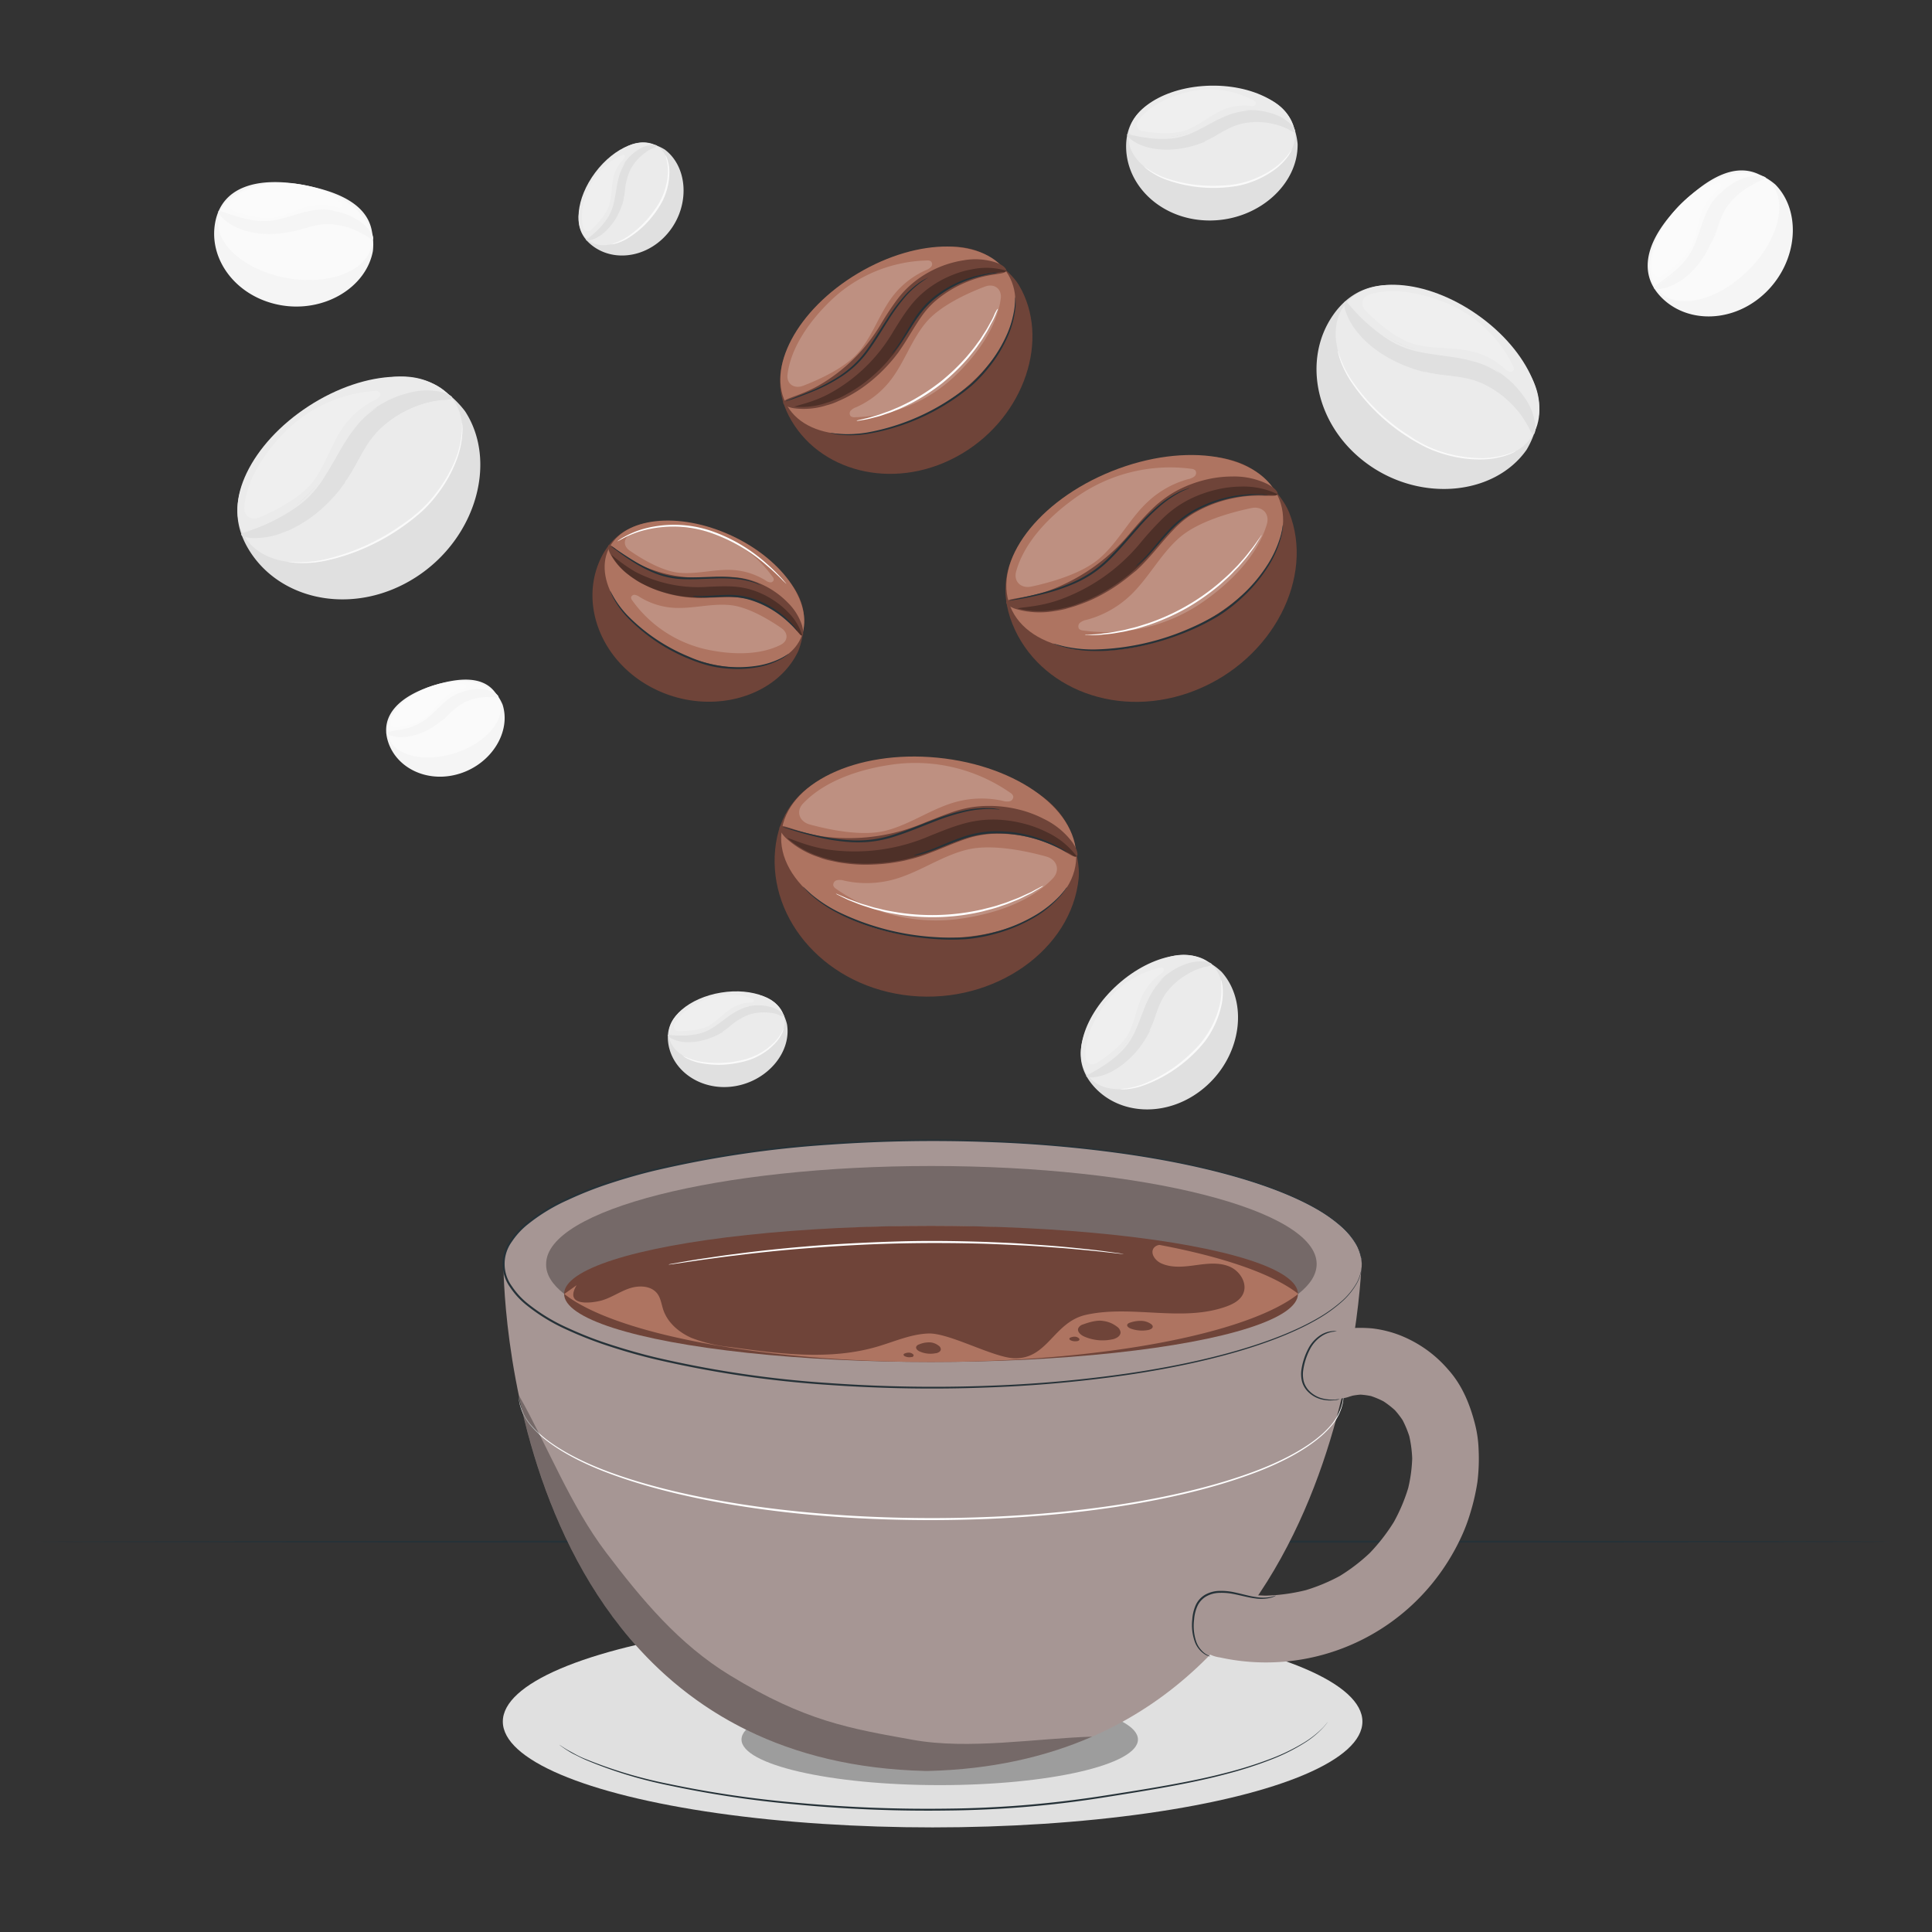 <svg xmlns="http://www.w3.org/2000/svg" viewBox="0 0 500 500"><rect x="0" y="0" width="500" height="500" fill="#333333" stroke="none"/><g id="freepik--background-complete--inject-73"><path d="M120.36,106.43c8.47,13,2.86,32.83-12.6,42.87s-34.56,6.58-43-6.46.07-26.23,15.52-36.28c12.88-8.37,25.24-12.53,34.26-5.69A25.55,25.55,0,0,1,120.36,106.43Z" style="fill:#e0e0e0"></path><ellipse cx="90.56" cy="121.56" rx="32.28" ry="19.62" transform="translate(-51.62 68.99) rotate(-33.02)" style="fill:#ebebeb"></ellipse><path d="M117,103c-.22.82-4,.09-9.46,2.27A28.1,28.1,0,0,0,99,110.5a21.25,21.25,0,0,0-3.71,4.39c-1.13,1.74-2.2,3.73-3.4,5.84-.6,1.06-1.23,2.12-1.91,3.16s-1.44,2-2.17,3a40,40,0,0,1-4.81,5A33.62,33.62,0,0,1,78,135.54c-.83.53-1.7.94-2.51,1.36a25.78,25.78,0,0,1-2.43,1,19.78,19.78,0,0,1-7.78,1.35,7.53,7.53,0,0,1-2.13-.36c-.47-.17-.72-.35-.71-.54,0-.87,3.88-1.13,9-4A41.67,41.67,0,0,0,87.09,118c1.16-2,2.33-4.16,3.73-6.15a24.3,24.3,0,0,1,4.92-5.27,26.61,26.61,0,0,1,10.74-5.07,17.19,17.19,0,0,1,8,0q.69.2,1.2.39a5.38,5.38,0,0,1,.82.45C116.9,102.58,117.09,102.81,117,103Z" style="fill:#e0e0e0"></path><path d="M97.52,105.44A17.42,17.42,0,0,1,96,106.58a24.6,24.6,0,0,0-3.7,3.62A47.67,47.67,0,0,0,88,116.59c-1.47,2.5-3,5.34-4.88,8.14a25.23,25.23,0,0,1-6.72,6.74,43.35,43.35,0,0,1-6.77,3.8c-2,.92-3.67,1.58-4.82,2l-1.33.49a1.57,1.57,0,0,1-.48.14s.14-.1.44-.24l1.29-.58c1.12-.51,2.76-1.21,4.74-2.17a46.08,46.08,0,0,0,6.66-3.86,27.78,27.78,0,0,0,3.47-2.9,27.2,27.2,0,0,0,3.09-3.74c1.88-2.76,3.39-5.59,4.9-8.1A46.13,46.13,0,0,1,92,110a22.86,22.86,0,0,1,3.86-3.55c.51-.34.94-.57,1.22-.74A2.48,2.48,0,0,1,97.52,105.44Z" style="fill:#ebebeb"></path><path d="M115,103.54a7.12,7.12,0,0,1-1.34.32c-.87.18-2.12.48-3.63,1a29.82,29.82,0,0,0-10.69,6c-3.61,3.21-5.48,7.32-7.14,10A26,26,0,0,1,90.06,124a10.18,10.18,0,0,1-.67.78c-.16.17-.26.25-.27.24a11.68,11.68,0,0,1,.78-1.14,36.7,36.7,0,0,0,1.95-3.21c.78-1.38,1.65-3.07,2.75-4.88A23.64,23.64,0,0,1,99,110.42a28.35,28.35,0,0,1,10.92-6,27,27,0,0,1,3.7-.8A6.77,6.77,0,0,1,115,103.54Z" style="fill:#ebebeb"></path><path d="M119.57,109.47a3.7,3.7,0,0,1,.09.64,14.24,14.24,0,0,1,0,1.87,23.55,23.55,0,0,1-1.37,6.72,34.3,34.3,0,0,1-4.87,8.92,35.09,35.09,0,0,1-4,4.53,51.56,51.56,0,0,1-5,4,54.54,54.54,0,0,1-20.59,9.05,28.06,28.06,0,0,1-6.84.49,13.81,13.81,0,0,1-1.85-.2,3.16,3.16,0,0,1-.64-.13s.9.08,2.5.13a30.16,30.16,0,0,0,6.76-.65,56.07,56.07,0,0,0,20.36-9.12A37,37,0,0,0,118,118.57a25.38,25.38,0,0,0,1.51-6.6C119.62,110.36,119.51,109.47,119.57,109.47Z" style="fill:#fafafa"></path><g style="opacity:0.2"><path d="M98.05,101.36a1.43,1.43,0,0,0-1-.18A36.22,36.22,0,0,0,73.54,112c-5.14,5.29-9.73,12.22-10.32,19.18-.2,2.37,1.77,3.65,4,2.71,4.41-1.9,10.64-5.18,13.73-9.19,3.44-4.46,4.89-10.2,8.26-14.71a21.58,21.58,0,0,1,7.7-6.4,3.24,3.24,0,0,0,1.24-.85A1,1,0,0,0,98.05,101.36Z" style="fill:#fff"></path></g><path d="M395.08,116.4c-8.21,11.68-27,13.66-40.81,3.93s-17.42-27.18-9.21-38.87,22.36-8.91,36.19.82c11.53,8.11,19.31,17.21,16.57,27.23A23.89,23.89,0,0,1,395.08,116.4Z" style="fill:#e0e0e0"></path><ellipse cx="372.01" cy="96.2" rx="18.01" ry="29.62" transform="translate(79.37 345.21) rotate(-54.89)" style="fill:#ebebeb"></ellipse><path d="M396.87,112.4c-.78.09-1.45-3.4-5.17-7.27a25.44,25.44,0,0,0-7.37-5.49,19.53,19.53,0,0,0-5-1.66c-1.87-.37-3.93-.6-6.14-.9-1.11-.15-2.22-.32-3.34-.54a33,33,0,0,1-3.29-.84,36.66,36.66,0,0,1-5.88-2.39,31.58,31.58,0,0,1-4.87-3c-.73-.53-1.38-1.13-2-1.67s-1.2-1.12-1.7-1.72a18.24,18.24,0,0,1-3.81-6.16,7.17,7.17,0,0,1-.42-1.94c0-.46.05-.73.22-.79.73-.3,2.28,2.91,6.5,6.28A38.3,38.3,0,0,0,373.87,92c2.14.3,4.34.57,6.52,1.08a22.11,22.11,0,0,1,6.16,2.39,24.37,24.37,0,0,1,8,7.41,15.79,15.79,0,0,1,2.76,6.78c0,.44.06.82.07,1.15a4.74,4.74,0,0,1-.1.86C397.18,112.14,397.05,112.38,396.87,112.4Z" style="fill:#e0e0e0"></path><path d="M388.11,96.61a12.67,12.67,0,0,1-1.49-.91,22.35,22.35,0,0,0-4.35-1.9,42.89,42.89,0,0,0-6.91-1.47c-2.63-.4-5.57-.7-8.6-1.37a23.63,23.63,0,0,1-8-3.42,40.41,40.41,0,0,1-5.56-4.48c-1.47-1.4-2.59-2.59-3.36-3.42l-.88-1c-.19-.23-.29-.35-.28-.37a11.31,11.31,0,0,1,1.3,1.19c.82.78,2,1.93,3.47,3.29A42.31,42.31,0,0,0,359,87.13a23.54,23.54,0,0,0,7.89,3.32c3,.66,5.92,1,8.57,1.4a41.59,41.59,0,0,1,6.94,1.6,19.84,19.84,0,0,1,4.34,2.08,12.44,12.44,0,0,1,1,.78A1.68,1.68,0,0,1,388.11,96.61Z" style="fill:#ebebeb"></path><path d="M395.7,110.83c-.08,0-.95-1.55-2.8-3.8a27.49,27.49,0,0,0-8.75-7c-4-2-8.1-2.16-11-2.66a23.28,23.28,0,0,1-3.4-.73,4.52,4.52,0,0,1-1.19-.46,8.46,8.46,0,0,1,1.24.27,33.14,33.14,0,0,0,3.4.56c1.44.18,3.18.34,5.1.67a21.11,21.11,0,0,1,6,1.89,26,26,0,0,1,8.81,7.27,24.12,24.12,0,0,1,1.94,2.89A4.94,4.94,0,0,1,395.7,110.83Z" style="fill:#ebebeb"></path><path d="M392.22,116.76a2.15,2.15,0,0,1-.51.31,14.51,14.51,0,0,1-1.57.68,21.56,21.56,0,0,1-6.19,1.14,31.37,31.37,0,0,1-9.27-1.09,32.28,32.28,0,0,1-5.22-1.84,46.86,46.86,0,0,1-5.17-2.9A49.81,49.81,0,0,1,349.54,98.6,25.57,25.57,0,0,1,346.78,93a14.09,14.09,0,0,1-.45-1.65,2.45,2.45,0,0,1-.11-.59c.06,0,.25.79.76,2.17a27.05,27.05,0,0,0,2.87,5.52,51.37,51.37,0,0,0,14.72,14.22,33.8,33.8,0,0,0,19.36,5.9,22.76,22.76,0,0,0,6.14-1C391.48,117.11,392.2,116.72,392.22,116.76Z" style="fill:#fafafa"></path><g style="opacity:0.2"><path d="M391.77,95.67a1.29,1.29,0,0,0-.18-.89,33.21,33.21,0,0,0-17.25-16.35c-6.26-2.57-13.73-4.1-19.86-2.23-2.09.64-2.5,2.75-1,4.29,3.12,3.11,8,7.3,12.51,8.56,5,1.41,10.36.68,15.36,2a19.67,19.67,0,0,1,8.07,4.36,3.06,3.06,0,0,0,1.16.77A.92.92,0,0,0,391.77,95.67Z" style="fill:#fff"></path></g><path d="M335.82,37.26c.17,10.39-10,19.59-22.32,19.8s-21.89-8.52-22.06-18.91,9.33-14.82,21.63-15C323.32,23,331.8,25,334.48,32A17.26,17.26,0,0,1,335.82,37.26Z" style="fill:#e0e0e0"></path><path d="M335.14,34.9c.12,7.24-9.42,13.27-21.32,13.47s-21.65-5.5-21.77-12.74,9.42-13.26,21.32-13.46S335,27.67,335.14,34.9Z" style="fill:#ebebeb"></path><path d="M335.16,34.14c-.42.39-2.31-1.37-6.16-2.06a18.82,18.82,0,0,0-6.69-.07,14.45,14.45,0,0,0-3.65,1.17c-1.26.58-2.57,1.33-4,2.1-.71.39-1.44.77-2.19,1.12s-1.54.64-2.29.91a26.79,26.79,0,0,1-4.49,1.12,23.3,23.3,0,0,1-4.17.29c-.65,0-1.29-.07-1.9-.12s-1.19-.15-1.73-.28a13.09,13.09,0,0,1-4.88-2,4.47,4.47,0,0,1-1.08-1c-.21-.26-.28-.45-.21-.56.3-.48,2.59.74,6.51.91A27.77,27.77,0,0,0,312.9,32a47.75,47.75,0,0,1,4.29-2.16,16.13,16.13,0,0,1,4.65-1.24,17.77,17.77,0,0,1,7.88.94,11.52,11.52,0,0,1,4.52,2.8c.21.24.39.46.54.65s.23.39.31.55C335.23,33.86,335.25,34.06,335.16,34.14Z" style="fill:#e0e0e0"></path><path d="M323.24,28.61a20,20,0,0,0-4.62.9,32.33,32.33,0,0,0-4.68,2.1c-1.72.9-3.57,2-5.65,2.89a17.07,17.07,0,0,1-6.22,1.43,27.58,27.58,0,0,1-5.19-.27c-1.46-.19-2.64-.42-3.44-.59a6.24,6.24,0,0,1-1.25-.31,6.07,6.07,0,0,1,1.28.11c.82.11,2,.28,3.45.43a33.09,33.09,0,0,0,5.13.16,17.14,17.14,0,0,0,6-1.44c2-.89,3.9-2,5.64-2.83a30.18,30.18,0,0,1,4.78-2,14.46,14.46,0,0,1,3.46-.61A5.51,5.51,0,0,1,323.24,28.61Z" style="fill:#ebebeb"></path><path d="M333.8,33.72c0,.08-1.24-.47-3.29-1a20.14,20.14,0,0,0-8.14-.36c-3.16.53-5.67,2.18-7.57,3.1a15.39,15.39,0,0,1-2.33,1,3.19,3.19,0,0,1-.9.22c0-.08,1.22-.49,3.05-1.55s4.36-2.73,7.67-3.3a18.65,18.65,0,0,1,8.32.53,16.71,16.71,0,0,1,2.37.89A3,3,0,0,1,333.8,33.72Z" style="fill:#ebebeb"></path><path d="M334.29,38.7s0,.15-.15.41a10.55,10.55,0,0,1-.62,1.08,15.9,15.9,0,0,1-3.15,3.35,24.45,24.45,0,0,1-9.79,4.51,34.64,34.64,0,0,1-4.3.51,36,36,0,0,1-14.89-2.21,18.48,18.48,0,0,1-4-2.17,8.37,8.37,0,0,1-1-.78c-.22-.19-.32-.3-.31-.31s.49.34,1.39.93a20.67,20.67,0,0,0,4.06,2,37.64,37.64,0,0,0,14.72,2,24.7,24.7,0,0,0,13.89-4.79,17.41,17.41,0,0,0,3.21-3.18C334,39.21,334.25,38.68,334.29,38.7Z" style="fill:#fafafa"></path><g style="opacity:0.2"><path d="M325,26.49a.94.94,0,0,0-.49-.45,24.15,24.15,0,0,0-17.14-2.22c-4.78,1.17-9.84,3.47-12.64,7.2A1.76,1.76,0,0,0,296,34c3.17.49,7.86.84,11-.33,3.53-1.31,6.38-4,9.89-5.4a14.33,14.33,0,0,1,6.61-.89,2.15,2.15,0,0,0,1,0A.67.67,0,0,0,325,26.49Z" style="fill:#fff"></path></g><path d="M172.05,38.71c5.83,4.37,6.56,14,1.39,20.88s-14.13,8.47-20,4.1-4.2-11.54,1-18.45c4.31-5.75,9.07-9.58,14.14-8A12.21,12.21,0,0,1,172.05,38.71Z" style="fill:#e0e0e0"></path><ellipse cx="161.4" cy="50.17" rx="15.11" ry="9.19" transform="translate(24.52 149.33) rotate(-53.19)" style="fill:#ebebeb"></ellipse><path d="M170,37.74c0,.39-1.76.69-3.79,2.52a13.16,13.16,0,0,0-2.91,3.68,9.72,9.72,0,0,0-.92,2.53c-.22,1-.37,2-.56,3.12-.09.56-.19,1.13-.32,1.69a17,17,0,0,1-.48,1.67,18.53,18.53,0,0,1-1.31,3,15.24,15.24,0,0,1-1.63,2.44c-.28.36-.59.68-.88,1s-.59.59-.9.84a9.36,9.36,0,0,1-3.2,1.85,3.52,3.52,0,0,1-1,.18c-.24,0-.37,0-.4-.12-.14-.38,1.52-1.12,3.3-3.22a19.46,19.46,0,0,0,4.25-9.72c.18-1.09.36-2.21.65-3.31a11.32,11.32,0,0,1,1.31-3.11,12.49,12.49,0,0,1,3.9-4,8.09,8.09,0,0,1,3.5-1.3c.23,0,.42,0,.59,0a3.92,3.92,0,0,1,.44.06C169.91,37.57,170,37.65,170,37.74Z" style="fill:#e0e0e0"></path><path d="M161.85,42a17.64,17.64,0,0,0-1.44,3,23.76,23.76,0,0,0-.82,3.49c-.24,1.34-.43,2.83-.82,4.38a12,12,0,0,1-1.89,4.09,19.8,19.8,0,0,1-2.41,2.76c-.74.72-1.38,1.26-1.82,1.63a3.69,3.69,0,0,1-.73.54,28.42,28.42,0,0,1,2.29-2.43,15.16,15.16,0,0,0,4-6.72c.38-1.5.59-3,.86-4.33a19.81,19.81,0,0,1,.95-3.53,9.75,9.75,0,0,1,1.17-2.18A3,3,0,0,1,161.85,42Z" style="fill:#ebebeb"></path><path d="M169.22,38.31c0,.07-.77.52-1.93,1.44a14.48,14.48,0,0,0-3.66,4.35,19.24,19.24,0,0,0-1.55,5.5,6,6,0,0,1-.76,2.31c-.08,0,.22-.9.4-2.37a16.32,16.32,0,0,1,1.45-5.69,13,13,0,0,1,3.9-4.39A6.55,6.55,0,0,1,169.22,38.31Z" style="fill:#ebebeb"></path><path d="M172.19,40.17a2.93,2.93,0,0,1,.52,1.07,10.56,10.56,0,0,1,.53,3.19,17,17,0,0,1-1.69,7.4A23.76,23.76,0,0,1,170,54.44a25.08,25.08,0,0,1-7.65,7.31,12.58,12.58,0,0,1-3,1.28,3.76,3.76,0,0,1-1.16.21,18.71,18.71,0,0,0,3.93-1.81,26.56,26.56,0,0,0,7.41-7.29,17.4,17.4,0,0,0,3.33-9.71,12.54,12.54,0,0,0-.36-3.13C172.33,40.57,172.15,40.19,172.19,40.17Z" style="fill:#fafafa"></path><g style="opacity:0.2"><path d="M161.43,40.08a.74.74,0,0,0-.46.08,17,17,0,0,0-8.6,8.55c-1.4,3.15-2.3,6.94-1.44,10.1a1.24,1.24,0,0,0,2.18.55c1.63-1.55,3.84-4,4.55-6.26.79-2.51.51-5.27,1.26-7.8a10,10,0,0,1,2.35-4,1.48,1.48,0,0,0,.4-.57A.48.48,0,0,0,161.43,40.08Z" style="fill:#fff"></path></g><path d="M203.68,265.1c1.18,7.18-5,14.6-13.47,16s-16.06-3.69-17.23-10.88,5-11.23,13.48-12.63c7.1-1.16,13.19-.61,15.76,4A11.63,11.63,0,0,1,203.68,265.1Z" style="fill:#e0e0e0"></path><ellipse cx="188.06" cy="265.97" rx="15.11" ry="9.19" transform="translate(-40.49 33.87) rotate(-9.3)" style="fill:#ebebeb"></ellipse><path d="M202.91,263c-.25.31-1.74-.72-4.48-.81a13.1,13.1,0,0,0-4.65.63,9.86,9.86,0,0,0-2.42,1.19c-.81.53-1.64,1.18-2.56,1.86-.45.34-.92.68-1.41,1s-1,.6-1.49.86a19.18,19.18,0,0,1-3,1.23,16,16,0,0,1-2.87.63c-.45.07-.9.08-1.33.11s-.84,0-1.23,0a9.38,9.38,0,0,1-3.59-.89,3.18,3.18,0,0,1-.84-.56q-.27-.24-.21-.36c.17-.37,1.88.25,4.62,0a19.47,19.47,0,0,0,9.8-4.05,33.07,33.07,0,0,1,2.76-1.94,11.26,11.26,0,0,1,3.1-1.33,12.43,12.43,0,0,1,5.56-.15,8.12,8.12,0,0,1,3.42,1.49c.17.14.32.28.44.39s.2.25.27.35S203,262.93,202.91,263Z" style="fill:#e0e0e0"></path><path d="M194.08,260.37a17.69,17.69,0,0,0-3.1,1.14,23.29,23.29,0,0,0-3,1.94c-1.1.8-2.27,1.74-3.63,2.59a11.94,11.94,0,0,1-4.19,1.63,20.35,20.35,0,0,1-3.65.33c-1,0-1.87-.05-2.45-.09a3.17,3.17,0,0,1-.89-.12,33,33,0,0,1,3.33-.16,15.33,15.33,0,0,0,7.58-2c1.32-.83,2.5-1.75,3.62-2.54a20,20,0,0,1,3.13-1.88,10.15,10.15,0,0,1,2.35-.76A2.74,2.74,0,0,1,194.08,260.37Z" style="fill:#ebebeb"></path><path d="M201.92,262.84c0,.08-.92-.16-2.38-.29a14.28,14.28,0,0,0-5.66.59A18.91,18.91,0,0,0,189,266a5.61,5.61,0,0,1-2.15,1.13c0-.07.78-.49,1.93-1.42a16.19,16.19,0,0,1,5-3.1,13,13,0,0,1,5.86-.46A6.87,6.87,0,0,1,201.92,262.84Z" style="fill:#ebebeb"></path><path d="M202.77,266.25a3.24,3.24,0,0,1-.36,1.13,10.66,10.66,0,0,1-1.83,2.66A15.76,15.76,0,0,1,196.8,273a16.48,16.48,0,0,1-2.57,1.21,22.21,22.21,0,0,1-2.94.79,24.82,24.82,0,0,1-10.58,0,12.42,12.42,0,0,1-3-1.12,4,4,0,0,1-1-.66,19.06,19.06,0,0,0,4.09,1.43,26.81,26.81,0,0,0,10.4-.12,17.34,17.34,0,0,0,9.12-4.69,12.39,12.39,0,0,0,1.92-2.51C202.59,266.63,202.73,266.23,202.77,266.25Z" style="fill:#fafafa"></path><g style="opacity:0.2"><path d="M195.08,258.72a.67.67,0,0,0-.39-.26,16.94,16.94,0,0,0-12.12.2c-3.2,1.3-6.47,3.4-8,6.28a1.24,1.24,0,0,0,1.19,1.9c2.25,0,5.53-.21,7.62-1.35,2.31-1.26,4-3.45,6.31-4.75a10,10,0,0,1,4.5-1.29,1.57,1.57,0,0,0,.69-.13A.48.48,0,0,0,195.08,258.72Z" style="fill:#fff"></path></g><path d="M130.07,182.36c2.23,6.94-2.75,15.18-11,17.82s-16.42-1.29-18.64-8.23,3.26-11.84,11.48-14.47c6.85-2.19,13-2.55,16.18,1.65A12.19,12.19,0,0,1,130.07,182.36Z" style="fill:#f5f5f5"></path><ellipse cx="114.95" cy="186.15" rx="15.11" ry="9.19" transform="translate(-51.31 43.94) rotate(-17.76)" style="fill:#fafafa"></ellipse><path d="M129,180.4c-.2.35-1.83-.45-4.55-.13a13.2,13.2,0,0,0-4.5,1.3,10.14,10.14,0,0,0-2.22,1.53c-.73.65-1.46,1.41-2.26,2.22-.4.41-.81.81-1.25,1.19a14.85,14.85,0,0,1-1.35,1.08,18.87,18.87,0,0,1-2.78,1.66,15.83,15.83,0,0,1-2.75,1c-.44.14-.88.21-1.29.31s-.83.14-1.23.16a9.43,9.43,0,0,1-3.68-.35,3.37,3.37,0,0,1-.91-.43c-.2-.13-.29-.24-.26-.33.11-.39,1.89,0,4.56-.71a19.52,19.52,0,0,0,9.09-5.46c.78-.78,1.57-1.59,2.45-2.32a11.36,11.36,0,0,1,2.87-1.77,12.56,12.56,0,0,1,5.48-1,8,8,0,0,1,3.6,1c.19.12.36.23.49.33a1.89,1.89,0,0,1,.32.3C129,180.2,129.05,180.33,129,180.4Z" style="fill:#f5f5f5"></path><path d="M119.88,179.1a17.69,17.69,0,0,0-2.89,1.59,23.87,23.87,0,0,0-2.7,2.36c-1,1-2,2.06-3.21,3.1a12.11,12.11,0,0,1-3.91,2.23,19.55,19.55,0,0,1-3.55.85c-1,.16-1.86.24-2.44.28a2.86,2.86,0,0,1-.9,0,32.59,32.59,0,0,1,3.27-.65,15.2,15.2,0,0,0,7.2-3.12c1.18-1,2.21-2.1,3.21-3a20.68,20.68,0,0,1,2.82-2.33,10,10,0,0,1,2.21-1.09A3.09,3.09,0,0,1,119.88,179.1Z" style="fill:#f5f5f5"></path><path d="M128,180.4c0,.08-.93,0-2.4,0a14.46,14.46,0,0,0-5.51,1.42,19.18,19.18,0,0,0-4.45,3.59,5.86,5.86,0,0,1-2,1.44c0-.07.7-.6,1.7-1.7a16.29,16.29,0,0,1,4.48-3.8,12.94,12.94,0,0,1,5.73-1.31A6.42,6.42,0,0,1,128,180.4Z" style="fill:#f5f5f5"></path><path d="M129.34,183.64a3.06,3.06,0,0,1-.19,1.17,10.69,10.69,0,0,1-1.41,2.9,15.88,15.88,0,0,1-3.31,3.48,16.4,16.4,0,0,1-2.36,1.57,24.23,24.23,0,0,1-2.79,1.22,25.13,25.13,0,0,1-10.48,1.52,12.26,12.26,0,0,1-3.16-.67,3.73,3.73,0,0,1-1.06-.5,19.23,19.23,0,0,0,4.25.8,26.6,26.6,0,0,0,10.27-1.64,17.28,17.28,0,0,0,8.33-6,12.09,12.09,0,0,0,1.53-2.76C129.22,184,129.3,183.63,129.34,183.64Z" style="fill:#fafafa"></path><g style="opacity:0.2"><path d="M120.62,177.32a.67.67,0,0,0-.41-.2,17,17,0,0,0-12,2c-3,1.76-5.9,4.33-7,7.4a1.24,1.24,0,0,0,1.45,1.71c2.23-.31,5.45-1,7.34-2.46,2.1-1.59,3.46-4,5.54-5.63a10.07,10.07,0,0,1,4.27-1.94,1.38,1.38,0,0,0,.66-.23A.47.47,0,0,0,120.62,177.32Z" style="fill:#fff"></path></g><path d="M96.51,64.94c-1.74,9.55-12.76,16.11-24.07,14S53.94,67.18,55.68,57.63,67,45.76,78.26,47.82c9.42,1.71,16.82,5.12,18,12.09A16,16,0,0,1,96.51,64.94Z" style="fill:#f5f5f5"></path><path d="M96.17,63.51c-1.21,6.65-11.06,10.43-22,8.43s-18.83-9-17.62-15.65,11.06-10.43,22-8.43S97.38,56.86,96.17,63.51Z" style="fill:#fafafa"></path><path d="M96.48,62c-.45.28-1.86-1.69-5.26-3a17.63,17.63,0,0,0-6.12-1.29,13.58,13.58,0,0,0-3.56.41c-1.26.3-2.6.75-4.05,1.19-.72.22-1.46.44-2.22.62s-1.53.31-2.26.42a24.45,24.45,0,0,1-4.31.2,20.35,20.35,0,0,1-3.88-.5c-.6-.11-1.17-.3-1.72-.45S62,59.19,61.56,59a12.19,12.19,0,0,1-4.1-2.72,4.32,4.32,0,0,1-.81-1.07c-.15-.28-.18-.47-.1-.56.37-.39,2.25,1.15,5.81,2a26,26,0,0,0,14.12-.71c1.4-.43,2.83-.89,4.32-1.2a14.89,14.89,0,0,1,4.49-.27,16.43,16.43,0,0,1,7,2.29A10.76,10.76,0,0,1,96,60.15c.15.26.28.49.38.69a3.55,3.55,0,0,1,.18.56C96.6,61.71,96.58,61.9,96.48,62Z" style="fill:#f5f5f5"></path><path d="M86.57,54.71a19.47,19.47,0,0,0-4.4,0,31.35,31.35,0,0,0-4.67,1.08c-1.73.51-3.63,1.16-5.7,1.61a15.74,15.74,0,0,1-6,.18,26.15,26.15,0,0,1-4.71-1.2c-1.3-.45-2.33-.88-3-1.18A5.36,5.36,0,0,1,57,54.66a6,6,0,0,1,1.15.33c.73.25,1.78.62,3.09,1,2.58.77,6.37,1.81,10.45.87,2-.45,3.93-1.08,5.68-1.57a27.29,27.29,0,0,1,4.76-1,13.4,13.4,0,0,1,3.28.07A4.47,4.47,0,0,1,86.57,54.71Z" style="fill:#f5f5f5"></path><path d="M95.31,61.32c0,.07-1.06-.65-2.84-1.49A18.67,18.67,0,0,0,85.09,58c-3-.09-5.59,1-7.51,1.45a15.17,15.17,0,0,1-2.31.5,2.53,2.53,0,0,1-.87,0c0-.08,1.2-.23,3.08-.87S82,57.4,85.1,57.49a17.3,17.3,0,0,1,7.54,2,17,17,0,0,1,2,1.25C95.1,61.08,95.33,61.29,95.31,61.32Z" style="fill:#f5f5f5"></path><path d="M94.85,66s-.06.13-.21.35a7.65,7.65,0,0,1-.77.88,14.4,14.4,0,0,1-3.49,2.5,21.37,21.37,0,0,1-6,2,22.4,22.4,0,0,1-3.75.36,31.36,31.36,0,0,1-4-.32A33.73,33.73,0,0,1,63.3,67,17.17,17.17,0,0,1,60,64.25a8.5,8.5,0,0,1-.74-.91C59.1,63.13,59,63,59,63a22.34,22.34,0,0,0,4.46,3.67,35.15,35.15,0,0,0,13.12,4.54,23,23,0,0,0,13.59-1.84,15.67,15.67,0,0,0,3.52-2.31C94.47,66.39,94.82,66,94.85,66Z" style="fill:#fafafa"></path><g style="opacity:0.2"><path d="M88.56,53.08a.89.89,0,0,0-.36-.5,22.61,22.61,0,0,0-15.31-5.17c-4.59.2-9.64,1.38-12.89,4.28a1.65,1.65,0,0,0,.63,2.93c2.82,1,7.05,2.21,10.17,1.71,3.47-.55,6.58-2.53,10-3.14a13.42,13.42,0,0,1,6.23.4,2.09,2.09,0,0,0,.92.14C88.32,53.67,88.62,53.39,88.56,53.08Z" style="fill:#fff"></path></g><path d="M459.46,47.76c6.81,6.92,5.85,19.71-2.34,27.78S436.81,83.87,430,77s-3.23-16,5-24.11c6.82-6.72,13.86-10.81,20.23-7.76A16,16,0,0,1,459.46,47.76Z" style="fill:#f5f5f5"></path><ellipse cx="443.75" cy="61.35" rx="20.14" ry="12.24" transform="translate(84.57 329.06) rotate(-44.57)" style="fill:#fafafa"></ellipse><path d="M457,46.08c0,.53-2.44.55-5.49,2.57a17.49,17.49,0,0,0-4.57,4.26,13.53,13.53,0,0,0-1.72,3.15c-.48,1.2-.88,2.55-1.35,4-.23.72-.48,1.45-.77,2.17a22.36,22.36,0,0,1-1,2.1A25.14,25.14,0,0,1,439.83,68a22.52,22.52,0,0,1-2.64,2.89c-.44.42-.92.78-1.36,1.14s-.9.67-1.36.93a12.35,12.35,0,0,1-4.58,1.79,4.6,4.6,0,0,1-1.35.05c-.31-.05-.48-.12-.5-.24-.11-.53,2.23-1.18,5-3.59a26,26,0,0,0,7.54-12,44.47,44.47,0,0,1,1.51-4.22,14.8,14.8,0,0,1,2.35-3.83,16.6,16.6,0,0,1,5.93-4.45,10.83,10.83,0,0,1,4.87-1,7,7,0,0,1,.78.09,3.46,3.46,0,0,1,.56.17C456.87,45.84,457,46,457,46.08Z" style="fill:#f5f5f5"></path><path d="M445.38,50a19.67,19.67,0,0,0-2.55,3.59A32,32,0,0,0,441,58c-.58,1.71-1.14,3.64-2,5.6a15.94,15.94,0,0,1-3.29,5,26.38,26.38,0,0,1-3.69,3.16c-1.12.81-2.06,1.41-2.71,1.82a5.53,5.53,0,0,1-1.05.58,5.41,5.41,0,0,1,.93-.75c.62-.46,1.53-1.1,2.61-1.94,2.12-1.67,5.15-4.18,6.72-8.06.8-1.91,1.38-3.83,2-5.55a27,27,0,0,1,1.93-4.45,13.43,13.43,0,0,1,1.95-2.65A4.94,4.94,0,0,1,445.38,50Z" style="fill:#f5f5f5"></path><path d="M455.81,46.67c0,.08-1.14.49-2.85,1.46a18.91,18.91,0,0,0-5.74,5c-1.79,2.4-2.43,5.13-3.12,7a16.39,16.39,0,0,1-.93,2.18,2.56,2.56,0,0,1-.48.72c-.07,0,.51-1.11,1.06-3s1.18-4.65,3.06-7.17a17.53,17.53,0,0,1,6-5,15.56,15.56,0,0,1,2.19-.92A2.5,2.5,0,0,1,455.81,46.67Z" style="fill:#f5f5f5"></path><path d="M459.36,49.72a1.37,1.37,0,0,1,.16.37,11.15,11.15,0,0,1,.28,1.14,14.55,14.55,0,0,1,0,4.29A21.16,21.16,0,0,1,458,61.61a22.21,22.21,0,0,1-1.86,3.28A30.93,30.93,0,0,1,453.53,68,33.49,33.49,0,0,1,442,76.11a17.62,17.62,0,0,1-4.13,1.13,8.29,8.29,0,0,1-1.17.08c-.26,0-.4,0-.4,0a22.61,22.61,0,0,0,5.56-1.54,35.35,35.35,0,0,0,11.27-8.12,23.16,23.16,0,0,0,6.31-12.18,15.92,15.92,0,0,0,.13-4.21C459.48,50.26,459.31,49.73,459.36,49.72Z" style="fill:#fafafa"></path><g style="opacity:0.2"><path d="M445.19,47.45a.83.83,0,0,0-.62,0,22.6,22.6,0,0,0-13,9.54c-2.48,3.88-4.42,8.69-3.91,13a1.64,1.64,0,0,0,2.75,1.16c2.46-1.71,5.86-4.49,7.25-7.33,1.55-3.16,1.72-6.85,3.21-10A13.52,13.52,0,0,1,444.75,49a2,2,0,0,0,.65-.67A.63.63,0,0,0,445.19,47.45Z" style="fill:#fff"></path></g><path d="M316.16,251.53c6.92,7.75,5.22,21.37-4,29.56s-22.14,7.85-29.06.1-2.62-17.32,6.56-25.51c7.65-6.83,15.39-10.83,22-7.23A17.22,17.22,0,0,1,316.16,251.53Z" style="fill:#e0e0e0"></path><ellipse cx="298.03" cy="264.53" rx="21.55" ry="13.1" transform="translate(-100.46 265.69) rotate(-41.76)" style="fill:#ebebeb"></ellipse><path d="M313.63,249.59c-.07.57-2.65.47-6,2.46a18.61,18.61,0,0,0-5.11,4.32,14.14,14.14,0,0,0-2,3.28c-.58,1.26-1.08,2.68-1.66,4.2-.29.75-.59,1.52-.93,2.27s-.75,1.5-1.14,2.19a27,27,0,0,1-2.67,3.78,23.42,23.42,0,0,1-3,2.94c-.5.43-1,.79-1.52,1.15a16.4,16.4,0,0,1-1.5.92,13.09,13.09,0,0,1-5,1.68,4.8,4.8,0,0,1-1.45,0c-.33-.06-.51-.16-.52-.28-.09-.58,2.44-1.14,5.52-3.58a27.79,27.79,0,0,0,8.69-12.38c.56-1.47,1.12-3,1.84-4.44a15.92,15.92,0,0,1,2.71-4,17.86,17.86,0,0,1,6.57-4.44,11.55,11.55,0,0,1,5.26-.83c.32,0,.6.09.83.14a4.29,4.29,0,0,1,.59.21C313.49,249.33,313.64,249.47,313.63,249.59Z" style="fill:#e0e0e0"></path><path d="M301,253.19a20,20,0,0,0-2.92,3.7,32.08,32.08,0,0,0-2.16,4.65c-.72,1.8-1.41,3.83-2.39,5.88a17.15,17.15,0,0,1-3.78,5.14,28.26,28.26,0,0,1-4.1,3.19c-1.24.81-2.28,1.4-3,1.8a6.24,6.24,0,0,1-1.15.58,5.67,5.67,0,0,1,1-.75c.69-.45,1.69-1.09,2.89-1.93a31.78,31.78,0,0,0,4-3.23,17.14,17.14,0,0,0,3.64-5c1-2,1.67-4,2.41-5.83a29.76,29.76,0,0,1,2.3-4.66A14.45,14.45,0,0,1,300,254,5.13,5.13,0,0,1,301,253.19Z" style="fill:#ebebeb"></path><path d="M312.32,250.16c0,.09-1.25.46-3.13,1.4a20.07,20.07,0,0,0-6.4,5c-2.05,2.47-2.87,5.36-3.71,7.3a17.69,17.69,0,0,1-1.1,2.28,2.73,2.73,0,0,1-.55.76c-.07-.05.61-1.17,1.31-3.17s1.51-4.92,3.64-7.5a18.72,18.72,0,0,1,6.65-5,17,17,0,0,1,2.38-.88A3.14,3.14,0,0,1,312.32,250.16Z" style="fill:#ebebeb"></path><path d="M316,253.61s.07.13.15.41a10.26,10.26,0,0,1,.23,1.23,15.52,15.52,0,0,1-.19,4.58,24.48,24.48,0,0,1-4.47,9.82,33.29,33.29,0,0,1-2.92,3.19A36.17,36.17,0,0,1,296,280.9a18.41,18.41,0,0,1-4.48,1,8.13,8.13,0,0,1-1.24,0,2.5,2.5,0,0,1-.44,0,13.47,13.47,0,0,1,1.66-.21,20.56,20.56,0,0,0,4.38-1.14,37.58,37.58,0,0,0,12.47-8.09,24.69,24.69,0,0,0,7.39-12.7,16.83,16.83,0,0,0,.35-4.49C316.05,254.2,315.9,253.62,316,253.61Z" style="fill:#fafafa"></path><g style="opacity:0.2"><path d="M300.93,250.44a1,1,0,0,0-.67,0,24.18,24.18,0,0,0-14.43,9.52c-2.85,4-5.18,9.05-4.86,13.71a1.76,1.76,0,0,0,2.88,1.38c2.72-1.7,6.5-4.49,8.14-7.46,1.81-3.29,2.19-7.22,3.95-10.54a14.3,14.3,0,0,1,4.43-5,2.23,2.23,0,0,0,.74-.69A.7.7,0,0,0,300.93,250.44Z" style="fill:#fff"></path></g></g><g id="freepik--Floor--inject-73"><path d="M489.72,399c0,.14-107.78.26-240.71.26S8.28,399.09,8.28,399,116,398.69,249,398.69,489.72,398.8,489.72,399Z" style="fill:#263238"></path></g><g id="freepik--Mug--inject-73"><ellipse cx="241.36" cy="445.54" rx="111.23" ry="27.39" style="fill:#e0e0e0"></ellipse><ellipse cx="243.2" cy="450.18" rx="51.3" ry="11.81" style="opacity:0.3"></ellipse><path d="M343.69,445.54s-.1.15-.31.43a12.71,12.71,0,0,1-1,1.19,23.61,23.61,0,0,1-4.63,3.82,50,50,0,0,1-8.48,4.28,103.11,103.11,0,0,1-12,3.88c-9,2.42-20,4.21-32.14,6.12a274,274,0,0,1-39.93,3.3,361.74,361.74,0,0,1-40-1.65A271.68,271.68,0,0,1,172.83,462a113.2,113.2,0,0,1-21.08-6.47c-1.2-.51-2.22-1.06-3.12-1.5s-1.62-.92-2.2-1.28l-1.28-.89c-.29-.2-.43-.32-.43-.32l.46.28,1.31.84c.59.35,1.34.75,2.21,1.23s1.93,1,3.13,1.46a117.14,117.14,0,0,0,21.08,6.29,277.29,277.29,0,0,0,32.32,4.82,368.61,368.61,0,0,0,40,1.61,278.87,278.87,0,0,0,39.85-3.25c12.17-1.89,23.13-3.64,32.13-6a104.41,104.41,0,0,0,12-3.79,51.37,51.37,0,0,0,8.47-4.18,25.4,25.4,0,0,0,4.67-3.72,14.78,14.78,0,0,0,1-1.16Z" style="fill:#263238"></path><path d="M130.3,327.12s-.84,128.59,109.16,131.2h.7c110-2.61,112.26-132.7,112.26-132.7Z" style="fill:#A69694"></path><path d="M134.24,361.13s0,.2.08.6a7.18,7.18,0,0,0,.29,1.74,13.39,13.39,0,0,0,3.3,5.84c3.94,4.42,11.55,8.8,21.52,12.27,20,7,49.25,11.27,81.52,11.3s61.56-4.26,81.53-11.3c10-3.47,17.57-7.85,21.52-12.27a13.6,13.6,0,0,0,3.3-5.84,8.34,8.34,0,0,0,.29-1.74c0-.4.08-.6.08-.6s0,.2,0,.6a7.3,7.3,0,0,1-.24,1.76,13.3,13.3,0,0,1-3.25,5.95c-3.94,4.51-11.57,9-21.55,12.49-20,7.15-49.33,11.45-81.65,11.47s-61.64-4.32-81.65-11.47c-10-3.52-17.6-8-21.55-12.49a13.4,13.4,0,0,1-3.25-5.95,7.3,7.3,0,0,1-.24-1.76C134.24,361.33,134.24,361.13,134.24,361.13Z" style="fill:#fff"></path><path d="M236.21,450.26c-16.07-2.9-27.75-4.72-47.34-16.71-13.12-8-22.71-19.5-32-31.74s-15.07-27.43-22.57-40.68c8,38.29,32.21,95.46,105.18,97.19h.7c16.45-.39,30.48-3.65,42.47-8.88C268,449.91,250.63,452.87,236.21,450.26Z" style="opacity:0.3"></path><ellipse cx="241.36" cy="327.12" rx="111.06" ry="32.01" style="fill:#A69694"></ellipse><path d="M146,334.86c12.87-10.21,50.52-17.61,95-17.61s82.09,7.4,95,17.61c3.08-2.44,4.75-5,4.75-7.74,0-14-44.64-25.36-99.71-25.36s-99.7,11.35-99.7,25.36C141.25,329.82,142.91,332.42,146,334.86Z" style="opacity:0.3"></path><path d="M352.42,327.12a12.05,12.05,0,0,0-1.26-4.7,19,19,0,0,0-3.67-4.65A38.74,38.74,0,0,0,340.9,313c-10.63-6.14-27.91-11.19-49.56-14.32a332.88,332.88,0,0,0-35.67-3.12,382.21,382.21,0,0,0-41.1.69,277.84,277.84,0,0,0-44.88,6.65c-3.83.91-7.65,2-11.46,3.24A95.86,95.86,0,0,0,147,310.54a47.36,47.36,0,0,0-10.43,6.34,19.81,19.81,0,0,0-4.12,4.5,9.78,9.78,0,0,0,0,11.46,19.83,19.83,0,0,0,4.12,4.51A47.53,47.53,0,0,0,147,343.69a96.75,96.75,0,0,0,11.27,4.37c3.81,1.22,7.63,2.32,11.46,3.24a277,277,0,0,0,44.89,6.64,379.78,379.78,0,0,0,41.1.7,333,333,0,0,0,35.68-3.13c21.65-3.12,38.92-8.18,49.55-14.32a38.34,38.34,0,0,0,6.59-4.73,18.74,18.74,0,0,0,3.67-4.64,12.09,12.09,0,0,0,1.26-4.7s0,.42-.09,1.25a10.94,10.94,0,0,1-1.08,3.5,18.6,18.6,0,0,1-3.66,4.7,37.77,37.77,0,0,1-6.58,4.8c-10.64,6.22-27.94,11.33-49.61,14.51a332.82,332.82,0,0,1-35.71,3.19,377.61,377.61,0,0,1-41.15-.65,275.93,275.93,0,0,1-45-6.63c-3.84-.91-7.68-2-11.5-3.24a99.18,99.18,0,0,1-11.33-4.39,47.52,47.52,0,0,1-10.53-6.42,20,20,0,0,1-4.23-4.62,10.3,10.3,0,0,1,0-12,20.48,20.48,0,0,1,4.23-4.62,47.92,47.92,0,0,1,10.54-6.41,98.25,98.25,0,0,1,11.32-4.38c3.83-1.23,7.66-2.33,11.5-3.25a276.7,276.7,0,0,1,45-6.62,377.46,377.46,0,0,1,41.14-.65,330,330,0,0,1,35.71,3.19c21.68,3.17,39,8.29,49.61,14.51a38,38,0,0,1,6.59,4.79,18.62,18.62,0,0,1,3.66,4.71,10.86,10.86,0,0,1,1.08,3.5C352.4,326.7,352.42,327.12,352.42,327.12Z" style="fill:#263238"></path><ellipse cx="240.95" cy="334.86" rx="94.96" ry="17.62" style="fill:#6f4439"></ellipse><path d="M300.1,322.19a2.17,2.17,0,0,0-1.51.79c-1,1.39.41,3.33,2,4,2.71,1.21,5.83.86,8.76.46s6-.81,8.78.32,4.83,4.42,3.57,7.11c-.78,1.68-2.59,2.63-4.35,3.26-11.46,4.11-24.37-.49-36.26,2.14-8.39,1.85-9.88,11.4-18.47,11.25-5.47-.1-16.92-6.62-22.38-6.41-4.58.17-8.87,2.14-13.28,3.42-12.16,3.55-25.16,1.85-37.71.12a38.37,38.37,0,0,1-10.29-2.4c-3.23-1.42-6.16-3.91-7.3-7.26-.47-1.4-.64-2.95-1.51-4.15-1.61-2.18-4.9-2.25-7.46-1.34s-4.82,2.56-7.46,3.18-9.21,1.33-6-4.07l-.07.05-3.12,2.22C159,345.11,196.58,352.48,241,352.48s82.09-7.4,95-17.62C329.46,329.74,316.76,325.32,300.1,322.19Zm-64.15,29a2.78,2.78,0,0,1-1.73-.17c-.21-.09-.44-.29-.37-.51a.47.47,0,0,1,.3-.23,2.67,2.67,0,0,1,1.24-.21,1.69,1.69,0,0,1,.83.34.51.51,0,0,1,.23.35C236.45,351,236.18,351.18,236,351.23Zm6.32-1a6.93,6.93,0,0,1-4.26-.43c-.52-.23-1.08-.71-.89-1.24a1.09,1.09,0,0,1,.72-.58,6.56,6.56,0,0,1,3.07-.52,4.15,4.15,0,0,1,2,.83,1.21,1.21,0,0,1,.57.89C243.51,349.75,242.84,350.09,242.27,350.21Zm36.59-3.13a2.78,2.78,0,0,1-1.73-.17c-.21-.09-.44-.29-.36-.5a.44.44,0,0,1,.29-.24,2.73,2.73,0,0,1,1.25-.21,1.66,1.66,0,0,1,.82.34.48.48,0,0,1,.23.36C279.37,346.89,279.09,347,278.86,347.08Zm9-.44a11.9,11.9,0,0,1-7.28-.73c-.88-.39-1.85-1.22-1.53-2.13a1.94,1.94,0,0,1,1.24-1c1.49-.55,3.69-1.2,5.24-.89a7.19,7.19,0,0,1,3.47,1.42,2.09,2.09,0,0,1,1,1.51C290,345.84,288.82,346.43,287.84,346.64Zm9.2-2.4a8.63,8.63,0,0,1-4.4-.37c-.53-.2-1.11-.61-.92-1.06a1.15,1.15,0,0,1,.75-.5,8.13,8.13,0,0,1,3.16-.44,4.77,4.77,0,0,1,2.09.71c.3.19.58.44.59.75C298.32,343.84,297.63,344.13,297,344.24Z" style="fill:#ae7461"></path><path d="M290.85,324.52h-.31l-.89-.08-3.43-.37c-1.49-.17-3.3-.36-5.42-.55s-4.52-.44-7.19-.62-5.59-.43-8.73-.58-6.5-.31-10-.44c-7.07-.2-14.84-.26-23-.06s-15.92.68-23,1.22-13.38,1.23-18.69,1.9c-2.66.3-5.05.65-7.16.93s-3.91.55-5.39.77l-3.41.5-.89.11a2.2,2.2,0,0,1-.31,0,1.1,1.1,0,0,1,.3-.08l.88-.17,3.4-.59c1.47-.26,3.28-.55,5.38-.85s4.5-.69,7.16-1c5.3-.72,11.64-1.41,18.69-2s14.83-1,23-1.26,15.95-.13,23,.1c3.53.15,6.9.26,10,.49s6.06.41,8.73.64,5.07.48,7.19.7,3.93.44,5.41.64l3.42.46.89.14Z" style="fill:#fff"></path><path d="M349.53,361.37c.5-.18,1-.35,1.53-.49l-2.17.59a17,17,0,0,1,4.31-.58h-2.33a19.61,19.61,0,0,1,5.11.69l-2.24-.61a22.58,22.58,0,0,1,5.38,2.29l-1.94-1.14a23.67,23.67,0,0,1,4.65,3.63l-1.56-1.57a22.3,22.3,0,0,1,3.34,4.34c-.38-.64-.75-1.28-1.12-1.92a27.13,27.13,0,0,1,2.54,6.1c-.2-.72-.4-1.45-.59-2.17a31.59,31.59,0,0,1,1.06,8.15c0-.77,0-1.55,0-2.33a38.63,38.63,0,0,1-1.4,10.09c.21-.75.41-1.5.61-2.25a45.21,45.21,0,0,1-4.56,10.71l1.14-1.94a48.66,48.66,0,0,1-7.68,9.86l1.57-1.56a47.46,47.46,0,0,1-9.39,7.17l1.92-1.11a47.56,47.56,0,0,1-10.93,4.55l2.17-.6a48.8,48.8,0,0,1-12.55,1.7h2.33a47.82,47.82,0,0,1-10.66-1.22A8.68,8.68,0,0,0,310,425.62l1.56,1.58a8.58,8.58,0,0,0,4.19,1.75,55.49,55.49,0,0,0,54.69-18.89,56.89,56.89,0,0,0,7.73-12.29,44.33,44.33,0,0,0,2.28-6,55.58,55.58,0,0,0,1.91-8.26,49.58,49.58,0,0,0,.3-8.44,30.45,30.45,0,0,0-.86-6.23c-1.3-5.22-3.34-10.31-7-14.38a31.87,31.87,0,0,0-5.61-5.15,32.24,32.24,0,0,0-6.77-3.7,29.09,29.09,0,0,0-7.39-1.83,34.85,34.85,0,0,0-4.9-.08,16.84,16.84,0,0,0-2.65.33,31.48,31.48,0,0,0-4.67,1.33,8.67,8.67,0,0,0-4.66,11.35,8.69,8.69,0,0,0,4.61,4.64,9.28,9.28,0,0,0,6.74,0Z" style="fill:#A69694"></path><path d="M346.73,362.09a3.59,3.59,0,0,1-1.14.26,9.76,9.76,0,0,1-3.18-.1,7.48,7.48,0,0,1-4.12-2.3,5.83,5.83,0,0,1-1.35-2.5,7.94,7.94,0,0,1-.13-3,17.22,17.22,0,0,1,1.81-5.49,9.23,9.23,0,0,1,3.2-3.48,6.85,6.85,0,0,1,3-1,2.76,2.76,0,0,1,1.16.09s-.42,0-1.14.11a7.33,7.33,0,0,0-2.84,1.14,9.06,9.06,0,0,0-3,3.4,17.21,17.21,0,0,0-1.72,5.33,7.69,7.69,0,0,0,.1,2.84,5.68,5.68,0,0,0,1.22,2.32,7.26,7.26,0,0,0,3.84,2.25,11.12,11.12,0,0,0,3.09.26A8.13,8.13,0,0,1,346.73,362.09Z" style="fill:#263238"></path><path d="M330.2,412.94s-.1.08-.33.19a4.82,4.82,0,0,1-1,.37,10.5,10.5,0,0,1-4,.17c-1.7-.19-3.66-.77-5.83-1.18a15.45,15.45,0,0,0-3.43-.26,7.29,7.29,0,0,0-3.48.94,5.61,5.61,0,0,0-2.32,2.67,10.48,10.48,0,0,0-.78,3.32,12.82,12.82,0,0,0,.58,5.77,6.52,6.52,0,0,0,2.34,3.06,14.08,14.08,0,0,0,1.28.69s-.14,0-.38-.07a4.37,4.37,0,0,1-1-.45,6.49,6.49,0,0,1-2.57-3.1,12.92,12.92,0,0,1-.72-5.94,10.92,10.92,0,0,1,.79-3.48,6,6,0,0,1,2.52-2.92,7.92,7.92,0,0,1,3.72-1,16.26,16.26,0,0,1,3.55.3c2.21.45,4.12,1.05,5.79,1.28a11.1,11.1,0,0,0,3.93,0C329.71,413.12,330.18,412.89,330.2,412.94Z" style="fill:#263238"></path></g><g id="freepik--coffee-beans--inject-73"><path d="M206.64,168.4c-5.57,12-22.34,16.84-36.53,10.24s-20.31-21.92-14.74-33.9,18.92-11.77,33.11-5.17c11.83,5.5,20.4,12.53,19.54,22.11A22,22,0,0,1,206.64,168.4Z" style="fill:#6f4439"></path><ellipse cx="182.33" cy="153.76" rx="16.67" ry="27.41" transform="translate(-33.99 254.24) rotate(-65.06)" style="fill:#ae7461"></ellipse><path d="M207.63,164.46c-.76.23-2-2.79-6-5.66a24.2,24.2,0,0,0-7.57-3.71,18.1,18.1,0,0,0-4.78-.66c-1.75,0-3.65.09-5.72.18a34.93,34.93,0,0,1-6.3-.18,33,33,0,0,1-5.78-1.24,29,29,0,0,1-5-2,24.29,24.29,0,0,1-3.94-2.52,16.54,16.54,0,0,1-4.46-5.08,5.72,5.72,0,0,1-.66-1.73c-.09-.43,0-.69.1-.78.68-.42,2.66,2.2,7,4.52a35.65,35.65,0,0,0,18.74,3.82c2-.09,4-.19,6.12-.08a20.27,20.27,0,0,1,6.07,1.2,22.4,22.4,0,0,1,8.53,5.52,14.58,14.58,0,0,1,3.59,5.81c.1.4.18.75.24,1.06a4.67,4.67,0,0,1,0,.81C207.9,164.17,207.8,164.41,207.63,164.46Z" style="fill:#6f4439"></path><path d="M207.7,164.46c0-.19-.11-.12-.18-.34a14.6,14.6,0,0,0-3.61-5.72,20.53,20.53,0,0,0-3.63-3,22.54,22.54,0,0,0-4.86-2.45,20.42,20.42,0,0,0-6-1.17c-2.07-.11-4.12,0-6.11.08A35.29,35.29,0,0,1,164.46,148a44.06,44.06,0,0,1-6.3-4.49l.19.34a16.74,16.74,0,0,0,4.47,5c.55.46,1.19.84,1.83,1.29s1.35.82,2.11,1.18a28.64,28.64,0,0,0,4.93,2,33.69,33.69,0,0,0,5.74,1.22l1.55.15c.53,0,1.05.06,1.58.08,1.06,0,2.1,0,3.13-.06,2.07-.08,4-.21,5.74-.18a18.62,18.62,0,0,1,4.85.69,23.71,23.71,0,0,1,4.21,1.69,22.77,22.77,0,0,1,3.4,2.12,21.3,21.3,0,0,1,4.2,4.08c.21.28.44.47.62.69s.33.42.47.57S207.55,164.44,207.7,164.46Z" style="opacity:0.3"></path><path d="M197.07,151.51a10.79,10.79,0,0,1-1.52-.58,21.09,21.09,0,0,0-4.27-1,39.48,39.48,0,0,0-6.53-.2c-2.46.06-5.18.27-8.06.15a21.71,21.71,0,0,1-7.89-1.8,36.7,36.7,0,0,1-5.79-3.18c-1.57-1-2.79-1.94-3.62-2.57a9.09,9.09,0,0,1-1.27-1,10.1,10.1,0,0,1,1.38.87c.88.58,2.12,1.43,3.71,2.42a39.57,39.57,0,0,0,5.77,3.05,21.86,21.86,0,0,0,7.73,1.72c2.83.12,5.55-.07,8-.11a37.31,37.31,0,0,1,6.6.32,18.4,18.4,0,0,1,4.29,1.19c.48.21.84.42,1.08.55A1.62,1.62,0,0,1,197.07,151.51Z" style="fill:#263238"></path><path d="M206.3,163.22c-.07.07-1.13-1.25-3.17-3a25.27,25.27,0,0,0-9.13-5c-3.93-1.16-7.72-.66-10.41-.64a22.33,22.33,0,0,1-3.22-.12,4.18,4.18,0,0,1-1.16-.23,5.92,5.92,0,0,1,1.18,0,29.88,29.88,0,0,0,3.18-.05c1.35-.07,3-.21,4.76-.23a20,20,0,0,1,5.82.74,24,24,0,0,1,9.22,5.19,22.08,22.08,0,0,1,2.23,2.32A4.15,4.15,0,0,1,206.3,163.22Z" style="fill:#263238"></path><path d="M204.1,169.2s-.13.14-.41.36a13.79,13.79,0,0,1-1.32.89,20.34,20.34,0,0,1-5.45,2.05,29,29,0,0,1-8.63.52,28.32,28.32,0,0,1-5.06-.82,42.11,42.11,0,0,1-5.19-1.8,46.06,46.06,0,0,1-15.8-10.77,23.63,23.63,0,0,1-3.43-4.71,12.62,12.62,0,0,1-.68-1.43,2,2,0,0,1-.19-.52c.05,0,.36.68,1.05,1.85a25.71,25.71,0,0,0,3.52,4.56,47.59,47.59,0,0,0,15.73,10.54,31.39,31.39,0,0,0,18.6,2.22,21.5,21.5,0,0,0,5.43-1.87C203.48,169.63,204.08,169.16,204.1,169.2Z" style="fill:#263238"></path><g style="opacity:0.2"><path d="M200.25,150.05a1.17,1.17,0,0,0-.31-.78,30.78,30.78,0,0,0-18.38-12.08c-6.13-1.31-13.18-1.49-18.47,1.21-1.8.93-1.82,2.92-.16,4.07,3.35,2.33,8.52,5.34,12.8,5.76,4.76.46,9.55-1.08,14.31-.69a18.37,18.37,0,0,1,8.07,2.66,2.69,2.69,0,0,0,1.18.51A.86.86,0,0,0,200.25,150.05Z" style="fill:#fff"></path></g><g style="opacity:0.2"><path d="M163.32,154.59a1.3,1.3,0,0,0,.32.82,32.23,32.23,0,0,0,19.17,12.66c6.4,1.39,13.77,1.6,19.29-1.22,1.88-1,1.92-3,.19-4.25-3.5-2.43-8.89-5.59-13.36-6-5-.5-10,1.09-15,.67a19,19,0,0,1-8.42-2.8,3,3,0,0,0-1.22-.53A.91.91,0,0,0,163.32,154.59Z" style="fill:#fff"></path></g><path d="M203.52,151.09a18.89,18.89,0,0,1-1.39-1.34c-.88-.87-2.17-2.11-3.86-3.54a43.23,43.23,0,0,0-14.86-8.49,30.43,30.43,0,0,0-17-.42,25.22,25.22,0,0,0-4.86,1.88c-1.1.57-1.68.93-1.71.89s.13-.12.4-.31.66-.47,1.21-.76a23.12,23.12,0,0,1,4.86-2.06,30,30,0,0,1,17.21.28,41.75,41.75,0,0,1,14.95,8.71,48.3,48.3,0,0,1,3.76,3.68c.43.45.74.83.95,1.08A1.71,1.71,0,0,1,203.52,151.09Z" style="fill:#fff"></path><path d="M333.61,132.58c6.7,16.78-4.18,38-24.05,46s-40.85-.33-47.55-17.11,6-29.85,25.89-37.79c16.56-6.61,31.59-8.55,40.31,1.28C330,126.88,332.49,129.79,333.61,132.58Z" style="fill:#6f4439"></path><ellipse cx="296.26" cy="143.06" rx="37.47" ry="22.78" transform="translate(-31.93 120.09) rotate(-21.77)" style="fill:#ae7461"></ellipse><path d="M330.61,127.92c-.12.24-.49.36-1.06.39a8.7,8.7,0,0,1-1,0c-.39,0-.83,0-1.31,0a31.62,31.62,0,0,0-7.87.59,33.09,33.09,0,0,0-10.66,4.08,24.25,24.25,0,0,0-5,4.1c-1.65,1.69-3.3,3.7-5.15,5.85-.93,1.07-1.89,2.14-2.91,3.19-.52.52-1,1-1.59,1.53L292.39,149a45.8,45.8,0,0,1-6.71,4.6,38.44,38.44,0,0,1-6.71,3c-1.08.41-2.18.67-3.21,1a30.66,30.66,0,0,1-3.05.58,22.11,22.11,0,0,1-9.29-.43,7.88,7.88,0,0,1-2.35-1c-.5-.34-.72-.64-.67-.91.25-1.16,4.71-.77,11.05-3a49.33,49.33,0,0,0,21.16-15.05c1.77-2.05,3.6-4.21,5.68-6.19a28.16,28.16,0,0,1,7-5,32.06,32.06,0,0,1,7.13-2.54,28.94,28.94,0,0,1,6.5-.74,19.65,19.65,0,0,1,9.2,2c.49.28.91.54,1.27.78a6.29,6.29,0,0,1,.82.76C330.59,127.33,330.73,127.67,330.61,127.92Z" style="fill:#6f4439"></path><path d="M330.68,127.84c-.23-.13-.22,0-.51-.15a20.13,20.13,0,0,0-9.08-1.76,28.07,28.07,0,0,0-6.37.81,31.21,31.21,0,0,0-7,2.54,27.59,27.59,0,0,0-6.79,4.88,83,83,0,0,0-5.64,6.16,48.26,48.26,0,0,1-21.58,15.07c-5,1.66-8.8,1.69-10.37,2.06l.51.14a23.06,23.06,0,0,0,9.16.22c1-.12,2-.39,3-.61s2.09-.57,3.15-1a39.56,39.56,0,0,0,6.6-3.06,46.85,46.85,0,0,0,6.6-4.57l1.59-1.4c.53-.49,1.05-1,1.56-1.51,1-1,2-2.09,2.88-3.16,1.85-2.14,3.51-4.16,5.2-5.88a24.69,24.69,0,0,1,5.23-4.17,32.86,32.86,0,0,1,10.92-4,29.71,29.71,0,0,1,8-.35c.48.05.89,0,1.28,0s.72.06,1,.07C330.48,128.21,330.53,128,330.68,127.84Z" style="opacity:0.3"></path><path d="M307.83,126.28a1.93,1.93,0,0,1-.52.26c-.34.16-.85.36-1.5.67a28.77,28.77,0,0,0-5,3.28,54.9,54.9,0,0,0-6.34,6.3c-2.25,2.51-4.6,5.41-7.41,8.16a30.54,30.54,0,0,1-4.45,3.62,31.36,31.36,0,0,1-4.71,2.53,51.29,51.29,0,0,1-8.57,2.8c-2.49.59-4.53,1-5.94,1.22l-1.62.27a2.1,2.1,0,0,1-.58.06,2.54,2.54,0,0,1,.56-.16l1.6-.37c1.4-.31,3.42-.74,5.89-1.38a53.42,53.42,0,0,0,8.47-2.88,31.39,31.39,0,0,0,4.62-2.52,30.69,30.69,0,0,0,4.37-3.56c2.77-2.72,5.13-5.6,7.41-8.11a52.4,52.4,0,0,1,6.47-6.27,26.74,26.74,0,0,1,5.19-3.18c.66-.28,1.19-.44,1.55-.57A3,3,0,0,1,307.83,126.28Z" style="fill:#263238"></path><path d="M328.14,128.07a12,12,0,0,1-1.61,0,43.19,43.19,0,0,0-4.35.25,34.35,34.35,0,0,0-13.54,4.4,27.94,27.94,0,0,0-6.09,5c-1.67,1.77-3.07,3.47-4.31,4.85a31.65,31.65,0,0,1-3.11,3.1,9.27,9.27,0,0,1-.94.74,1.69,1.69,0,0,1-.35.23,11.21,11.21,0,0,1,1.16-1.12,39,39,0,0,0,3-3.2c1.2-1.4,2.57-3.12,4.24-4.93a27.45,27.45,0,0,1,6.17-5.08A33,33,0,0,1,322.14,128a32.34,32.34,0,0,1,4.39-.08c.52,0,.92.06,1.2.09A1.25,1.25,0,0,1,328.14,128.07Z" style="fill:#263238"></path><path d="M332,135.86a3.27,3.27,0,0,1,0,.75,16.3,16.3,0,0,1-.38,2.13,27.14,27.14,0,0,1-3.08,7.33,40,40,0,0,1-7.57,9.05,40.76,40.76,0,0,1-5.55,4.25,59.33,59.33,0,0,1-6.64,3.46c-9.42,4.16-18.77,5.77-25.49,5.65a32.61,32.61,0,0,1-7.89-1,16.69,16.69,0,0,1-2.07-.64,4.63,4.63,0,0,1-.7-.28c0-.06,1,.3,2.82.73a35.09,35.09,0,0,0,7.84.79,64.8,64.8,0,0,0,25.27-5.75,59.11,59.11,0,0,0,6.59-3.42,41.13,41.13,0,0,0,5.5-4.18,40.23,40.23,0,0,0,7.57-8.88,28.76,28.76,0,0,0,3.21-7.19c.24-.9.38-1.61.47-2.09A4.18,4.18,0,0,1,332,135.86Z" style="fill:#263238"></path><g style="opacity:0.2"><path d="M309.36,121.75a1.68,1.68,0,0,0-1.07-.43,42.11,42.11,0,0,0-29.25,7C272,133.16,265.2,140,263,147.81c-.77,2.65,1.18,4.55,3.89,4,5.45-1.16,13.29-3.48,17.72-7.35,4.93-4.3,7.88-10.51,12.74-14.88A24.86,24.86,0,0,1,307.51,124a3.83,3.83,0,0,0,1.61-.7A1.18,1.18,0,0,0,309.36,121.75Z" style="fill:#fff"></path></g><g style="opacity:0.2"><path d="M279.26,162.75a1.7,1.7,0,0,0,1.12.44A43.89,43.89,0,0,0,311,156c7.37-5.06,14.49-12.2,16.86-20.34.81-2.77-1.23-4.76-4.05-4.16-5.7,1.19-13.9,3.59-18.54,7.62-5.15,4.48-8.25,11-13.34,15.52a26.16,26.16,0,0,1-10.68,5.76,3.88,3.88,0,0,0-1.68.71A1.24,1.24,0,0,0,279.26,162.75Z" style="fill:#fff"></path></g><path d="M326.52,138.46a3.75,3.75,0,0,1-.27.49l-.84,1.36A21.44,21.44,0,0,1,324,142.4c-.59.79-1.23,1.72-2.06,2.65l-1.27,1.48c-.45.51-1,1-1.47,1.53-1,1.08-2.18,2.1-3.4,3.21a60,60,0,0,1-8.76,6.15,59.11,59.11,0,0,1-9.78,4.34c-1.58.48-3.06,1-4.5,1.27-.72.16-1.4.35-2.07.47l-1.92.33c-1.23.23-2.35.3-3.34.4a20.57,20.57,0,0,1-2.52.15l-1.6,0a2,2,0,0,1-.56,0,1.9,1.9,0,0,1,.55-.08l1.6-.12a22.53,22.53,0,0,0,2.5-.24c1-.13,2.1-.22,3.31-.48l1.9-.35c.66-.13,1.34-.33,2.05-.5,1.42-.31,2.89-.81,4.45-1.3a56.6,56.6,0,0,0,18.38-10.41c1.22-1.08,2.41-2.09,3.41-3.14.5-.52,1-1,1.47-1.5l1.29-1.45c.84-.91,1.49-1.82,2.11-2.59s1.11-1.45,1.49-2l.93-1.31C326.38,138.6,326.5,138.45,326.52,138.46Z" style="fill:#fff"></path><path d="M263.68,73.77c8.19,13.78,1.59,33.92-14.73,43.63s-35.86,5.35-44.06-8.43S206,82,222.36,72.26c13.61-8.09,26.51-11.87,35.52-4.46C259.68,69.28,262.31,71.48,263.68,73.77Z" style="fill:#6f4439"></path><ellipse cx="232.37" cy="88.13" rx="33.26" ry="20.22" transform="translate(-12.4 131.14) rotate(-30.74)" style="fill:#ae7461"></ellipse><path d="M260.4,70.1c-.37,1.09-4.21.49-9.65,2.66a29.61,29.61,0,0,0-8.61,5.08,21.57,21.57,0,0,0-3.76,4.22c-1.2,1.7-2.36,3.68-3.69,5.82C234,89,233.33,90,232.57,91.1a37.7,37.7,0,0,1-2.44,3,39.91,39.91,0,0,1-5.31,5,35.18,35.18,0,0,1-5.53,3.6c-.91.5-1.85.88-2.72,1.28s-1.76.69-2.63.91a19.42,19.42,0,0,1-8.31.79,7,7,0,0,1-2.22-.65c-.49-.26-.72-.53-.71-.79.07-1.18,4-1.57,9.15-4.46a44.46,44.46,0,0,0,16.22-16.07,73.34,73.34,0,0,1,4.15-6.24,25.5,25.5,0,0,1,5.52-5.37,27.38,27.38,0,0,1,11.67-4.74,17.14,17.14,0,0,1,8.44.61c.48.19.88.37,1.23.55a5.67,5.67,0,0,1,.82.59C260.32,69.53,260.48,69.84,260.4,70.1Z" style="fill:#6f4439"></path><path d="M260.45,70c-.22-.08-.19,0-.46-.06a17.84,17.84,0,0,0-8.21-.28,25.22,25.22,0,0,0-5.48,1.58,28,28,0,0,0-5.77,3.2,24.58,24.58,0,0,0-5.28,5.21c-1.53,2-2.82,4.13-4.1,6.18a42.78,42.78,0,0,1-16.83,16.21c-4.16,2.14-7.48,2.69-8.81,3.24l.47,0a20.31,20.31,0,0,0,8.06-1.08c.84-.23,1.66-.61,2.54-.94s1.76-.8,2.63-1.3a36.15,36.15,0,0,0,5.37-3.59,42.36,42.36,0,0,0,5.15-4.93c.39-.48.8-1,1.2-1.44s.79-1,1.16-1.54c.74-1,1.43-2.11,2.09-3.17,1.32-2.13,2.5-4.14,3.75-5.88a22,22,0,0,1,4-4.38A28.34,28.34,0,0,1,246.5,74a28,28,0,0,1,4.45-2,26.4,26.4,0,0,1,7-1.42c.43,0,.78-.11,1.12-.15s.65,0,.89-.07C260.32,70.37,260.34,70.16,260.45,70Z" style="opacity:0.3"></path><path d="M240.2,71.82s-.58.4-1.63,1.1a25.7,25.7,0,0,0-4,3.57,49.76,49.76,0,0,0-4.69,6.41c-1.62,2.51-3.28,5.38-5.36,8.18a26.49,26.49,0,0,1-3.41,3.79,27.13,27.13,0,0,1-3.78,2.87,44.27,44.27,0,0,1-7.13,3.64c-2.11.86-3.84,1.47-5,1.89l-1.39.45a2.62,2.62,0,0,1-.5.13s.15-.1.46-.23l1.36-.54c1.17-.48,2.89-1.14,5-2a47.89,47.89,0,0,0,7-3.7,26.48,26.48,0,0,0,7-6.57c2-2.77,3.72-5.62,5.37-8.14a46.71,46.71,0,0,1,4.82-6.39,22.93,22.93,0,0,1,4.11-3.49c.55-.34,1-.56,1.29-.72S240.19,71.8,240.2,71.82Z" style="fill:#263238"></path><path d="M258.25,70.57a8.12,8.12,0,0,1-1.4.27c-.9.15-2.2.41-3.78.83a30.67,30.67,0,0,0-11.25,5.74c-3.85,3.16-5.95,7.31-7.76,10a28.82,28.82,0,0,1-2.3,3.15,10.52,10.52,0,0,1-.73.78c-.17.17-.27.25-.28.24a10.49,10.49,0,0,1,.85-1.15,37,37,0,0,0,2.15-3.21c.85-1.4,1.82-3.1,3-4.92A24.08,24.08,0,0,1,241.49,77,29.36,29.36,0,0,1,253,71.32a28.68,28.68,0,0,1,3.84-.68A7,7,0,0,1,258.25,70.57Z" style="fill:#263238"></path><path d="M262.74,76.86a4.46,4.46,0,0,1,.07.67,14.32,14.32,0,0,1,0,1.92,24.53,24.53,0,0,1-1.68,6.86,35.43,35.43,0,0,1-5.39,9,36.56,36.56,0,0,1-4.27,4.5,51.25,51.25,0,0,1-5.36,4,56,56,0,0,1-21.57,8.47,28.45,28.45,0,0,1-7.06.24,14.73,14.73,0,0,1-1.9-.29,2.77,2.77,0,0,1-.65-.15c0-.06.91.12,2.57.23a30.92,30.92,0,0,0,7-.39,57.52,57.52,0,0,0,21.35-8.55,53,53,0,0,0,5.3-3.9A37.27,37.27,0,0,0,255.34,95a35.92,35.92,0,0,0,5.41-8.82,25.87,25.87,0,0,0,1.83-6.74C262.76,77.79,262.69,76.87,262.74,76.86Z" style="fill:#263238"></path><g style="opacity:0.2"><path d="M240.91,67.63a1.46,1.46,0,0,0-1-.22,37.23,37.23,0,0,0-24.68,10.16c-5.51,5.23-10.52,12.18-11.42,19.33-.3,2.43,1.68,3.82,4,2.95C212.41,98.08,219,95,222.31,91c3.73-4.45,5.45-10.3,9.11-14.81a22.22,22.22,0,0,1,8.19-6.27,3.33,3.33,0,0,0,1.31-.83A1,1,0,0,0,240.91,67.63Z" style="fill:#fff"></path></g><g style="opacity:0.2"><path d="M220.2,107.74a1.6,1.6,0,0,0,1,.24A39,39,0,0,0,247,97.43c5.77-5.46,11-12.7,12-20.17.32-2.54-1.74-4-4.13-3.08-4.84,1.83-11.69,5.07-15.2,9.25-3.9,4.64-5.72,10.74-9.56,15.44a23.07,23.07,0,0,1-8.56,6.53,3.58,3.58,0,0,0-1.38.86A1.1,1.1,0,0,0,220.2,107.74Z" style="fill:#fff"></path></g><path d="M258.27,79.9a1.62,1.62,0,0,1-.16.47c-.15.36-.33.79-.54,1.32a21.62,21.62,0,0,1-1,2c-.42.77-.84,1.68-1.44,2.61l-.91,1.48c-.32.51-.7,1-1.07,1.55-.73,1.08-1.62,2.14-2.54,3.28a54,54,0,0,1-6.83,6.61,53.33,53.33,0,0,1-8,5.17c-1.31.63-2.55,1.27-3.77,1.73-.6.24-1.18.5-1.75.69l-1.64.55c-1,.38-2,.59-2.87.82a22.13,22.13,0,0,1-2.2.48l-1.4.23a2.26,2.26,0,0,1-.49,0,1.55,1.55,0,0,1,.47-.15l1.38-.33c.6-.13,1.33-.3,2.16-.56s1.81-.49,2.83-.89l1.62-.57c.56-.21,1.13-.47,1.72-.72,1.2-.47,2.42-1.12,3.72-1.76a55.37,55.37,0,0,0,7.88-5.15,54.43,54.43,0,0,0,6.79-6.51c.92-1.12,1.83-2.16,2.56-3.23.37-.52.76-1,1.08-1.51s.63-1,.93-1.45c.62-.91,1.06-1.8,1.5-2.56s.77-1.42,1-2,.46-.92.64-1.27A2.29,2.29,0,0,1,258.27,79.9Z" style="fill:#fff"></path><path d="M279.16,227.28c-1.79,18.38-21.64,32.56-43.41,30.44s-36.93-19.49-35.14-37.87,19.48-24.27,41.25-22.15c18.14,1.77,32.7,7.06,36,20.09C278.52,220.39,279.46,224.22,279.16,227.28Z" style="fill:#6f4439"></path><ellipse cx="240.33" cy="219.26" rx="23.29" ry="38.3" transform="translate(-1.24 437.14) rotate(-84.42)" style="fill:#ae7461"></ellipse><path d="M278.63,221.64c-.21.16-.61.09-1.14-.16-.26-.12-.55-.29-.89-.49s-.74-.4-1.16-.66a32.85,32.85,0,0,0-7.42-3.19,33.78,33.78,0,0,0-11.62-1.32,25.39,25.39,0,0,0-6.54,1.34c-2.3.77-4.74,1.82-7.43,2.9-1.34.53-2.72,1.06-4.14,1.53-.71.23-1.42.44-2.15.64l-2.13.52a46.63,46.63,0,0,1-8.24,1,39.78,39.78,0,0,1-7.51-.38c-1.17-.14-2.29-.41-3.36-.63s-2.09-.53-3-.9a22.94,22.94,0,0,1-8.24-4.72,8.23,8.23,0,0,1-1.65-2c-.3-.54-.37-.92-.2-1.12.76-.92,4.61,1.55,11.43,2.5a50.11,50.11,0,0,0,26.33-3.71c2.58-1,5.25-2.13,8.06-3a28.65,28.65,0,0,1,8.62-1.22,32,32,0,0,1,7.66,1,29,29,0,0,1,6.23,2.36,20,20,0,0,1,7.42,6.1c.32.48.58.91.79,1.3a6.36,6.36,0,0,1,.4,1.07Q279,221.4,278.63,221.64Z" style="fill:#6f4439"></path><path d="M278.73,221.6c-.15-.23-.2-.1-.39-.37a20.52,20.52,0,0,0-7.42-5.86,29.34,29.34,0,0,0-6.17-2.27,32.16,32.16,0,0,0-7.54-1,28.59,28.59,0,0,0-8.45,1.24c-2.77.81-5.43,1.91-8,2.94a49.21,49.21,0,0,1-26.67,3.56c-5.32-.85-8.78-2.6-10.38-3l.39.37a23.74,23.74,0,0,0,8.22,4.5c.94.35,1.95.56,3,.85s2.17.46,3.33.59a39.81,39.81,0,0,0,7.42.32,47.42,47.42,0,0,0,8.14-1.05l2.1-.52c.72-.19,1.42-.41,2.13-.64,1.4-.46,2.76-1,4.1-1.52,2.68-1.07,5.14-2.13,7.48-2.89a25.35,25.35,0,0,1,6.71-1.34,32.81,32.81,0,0,1,6.33.27,31.54,31.54,0,0,1,5.47,1.22,30.13,30.13,0,0,1,7.42,3.43c.41.27.8.42,1.14.62s.63.4.88.54C278.37,221.84,278.53,221.65,278.73,221.6Z" style="opacity:0.3"></path><path d="M258.72,209.46a2.77,2.77,0,0,1-.6,0c-.38,0-.94-.08-1.67-.1a28.89,28.89,0,0,0-6.12.61,56,56,0,0,0-8.72,2.74c-3.22,1.23-6.72,2.75-10.55,3.93a30.81,30.81,0,0,1-5.75,1.19,31.35,31.35,0,0,1-5.46.09,51.8,51.8,0,0,1-9.09-1.48c-2.55-.63-4.57-1.24-6-1.68l-1.6-.51a2.27,2.27,0,0,1-.55-.22,4,4,0,0,1,.57.12l1.64.42c1.41.37,3.45.93,6,1.51a54.83,54.83,0,0,0,9,1.36,29.76,29.76,0,0,0,11-1.3c3.8-1.16,7.3-2.67,10.54-3.88a53.07,53.07,0,0,1,8.82-2.65,26,26,0,0,1,6.2-.45c.73,0,1.29.15,1.68.2A2.17,2.17,0,0,1,258.72,209.46Z" style="fill:#263238"></path><path d="M276.31,220.62a12.88,12.88,0,0,1-1.47-.72,43.92,43.92,0,0,0-4.07-1.82,35.14,35.14,0,0,0-14.37-2.37,28.31,28.31,0,0,0-7.85,1.65c-2.35.82-4.42,1.7-6.19,2.37a32.08,32.08,0,0,1-4.28,1.37c-.51.13-.93.18-1.2.23a2,2,0,0,1-.43,0,14.56,14.56,0,0,1,1.58-.47,39,39,0,0,0,4.19-1.51c1.75-.71,3.8-1.63,6.17-2.48a27.87,27.87,0,0,1,8-1.72,33.76,33.76,0,0,1,14.52,2.55,32.28,32.28,0,0,1,4,2c.47.26.81.49,1,.64S276.32,220.6,276.31,220.62Z" style="fill:#263238"></path><path d="M276.18,229.51a3.87,3.87,0,0,1-.39.67,19.42,19.42,0,0,1-1.34,1.75,28.21,28.21,0,0,1-6.25,5.21,40.93,40.93,0,0,1-11.12,4.66,42.18,42.18,0,0,1-7,1.25,59.25,59.25,0,0,1-7.66,0c-10.49-.64-19.74-3.57-25.79-6.83a33.33,33.33,0,0,1-6.71-4.59,16.5,16.5,0,0,1-1.57-1.55,4.62,4.62,0,0,1-.51-.58c.05-.05.76.74,2.21,2a35.75,35.75,0,0,0,6.75,4.41,66.32,66.32,0,0,0,25.65,6.64,60,60,0,0,0,7.59,0,42.65,42.65,0,0,0,6.95-1.21A41.51,41.51,0,0,0,268,236.82a29.49,29.49,0,0,0,6.29-5c.64-.71,1.1-1.28,1.41-1.69A4.56,4.56,0,0,1,276.18,229.51Z" style="fill:#263238"></path><g style="opacity:0.2"><path d="M262.23,206.06a1.71,1.71,0,0,0-.77-.89,43,43,0,0,0-29.83-7.4c-8.68,1.11-18.07,4.14-23.78,10.16-1.94,2-1,4.69,1.67,5.43,5.5,1.51,13.7,3.09,19.54,1.66,6.5-1.6,12.09-5.84,18.56-7.54a25.47,25.47,0,0,1,11.87-.23,3.86,3.86,0,0,0,1.78.13A1.22,1.22,0,0,0,262.23,206.06Z" style="fill:#fff"></path></g><g style="opacity:0.2"><path d="M215.65,229.15a1.79,1.79,0,0,0,.81.93,44.92,44.92,0,0,0,31.14,7.81c9.06-1.13,18.88-4.27,24.86-10.54,2-2.14,1.12-4.9-1.73-5.69-5.74-1.59-14.3-3.26-20.41-1.78-6.78,1.65-12.64,6.07-19.4,7.82a26.65,26.65,0,0,1-12.4.22,3.93,3.93,0,0,0-1.86-.14A1.26,1.26,0,0,0,215.65,229.15Z" style="fill:#fff"></path></g><path d="M270,229.29a3.56,3.56,0,0,1-.47.32l-1.41.84-1,.59c-.38.21-.81.41-1.26.63-.91.44-1.93,1-3.12,1.44l-1.85.75c-.64.25-1.34.46-2,.7-1.41.51-3,.88-4.59,1.31a56.41,56.41,0,0,1-21.76.82c-1.66-.3-3.24-.55-4.68-1-.73-.19-1.44-.33-2.1-.54l-1.9-.61c-1.22-.36-2.28-.83-3.22-1.19-.47-.2-.91-.36-1.3-.54l-1.06-.51-1.47-.73a2.32,2.32,0,0,1-.49-.29,2.19,2.19,0,0,1,.54.19l1.5.64,1.08.48c.39.16.84.31,1.31.48.94.34,2,.79,3.22,1.12l1.9.57c.66.2,1.37.33,2.09.51,1.43.39,3,.62,4.65.91a58.18,58.18,0,0,0,21.58-.82c1.62-.41,3.17-.76,4.57-1.25.71-.24,1.4-.43,2-.67l1.85-.72c1.2-.42,2.22-.94,3.13-1.35.46-.21.89-.39,1.27-.59l1-.55,1.45-.75A2,2,0,0,1,270,229.29Z" style="fill:#fff"></path></g></svg>
